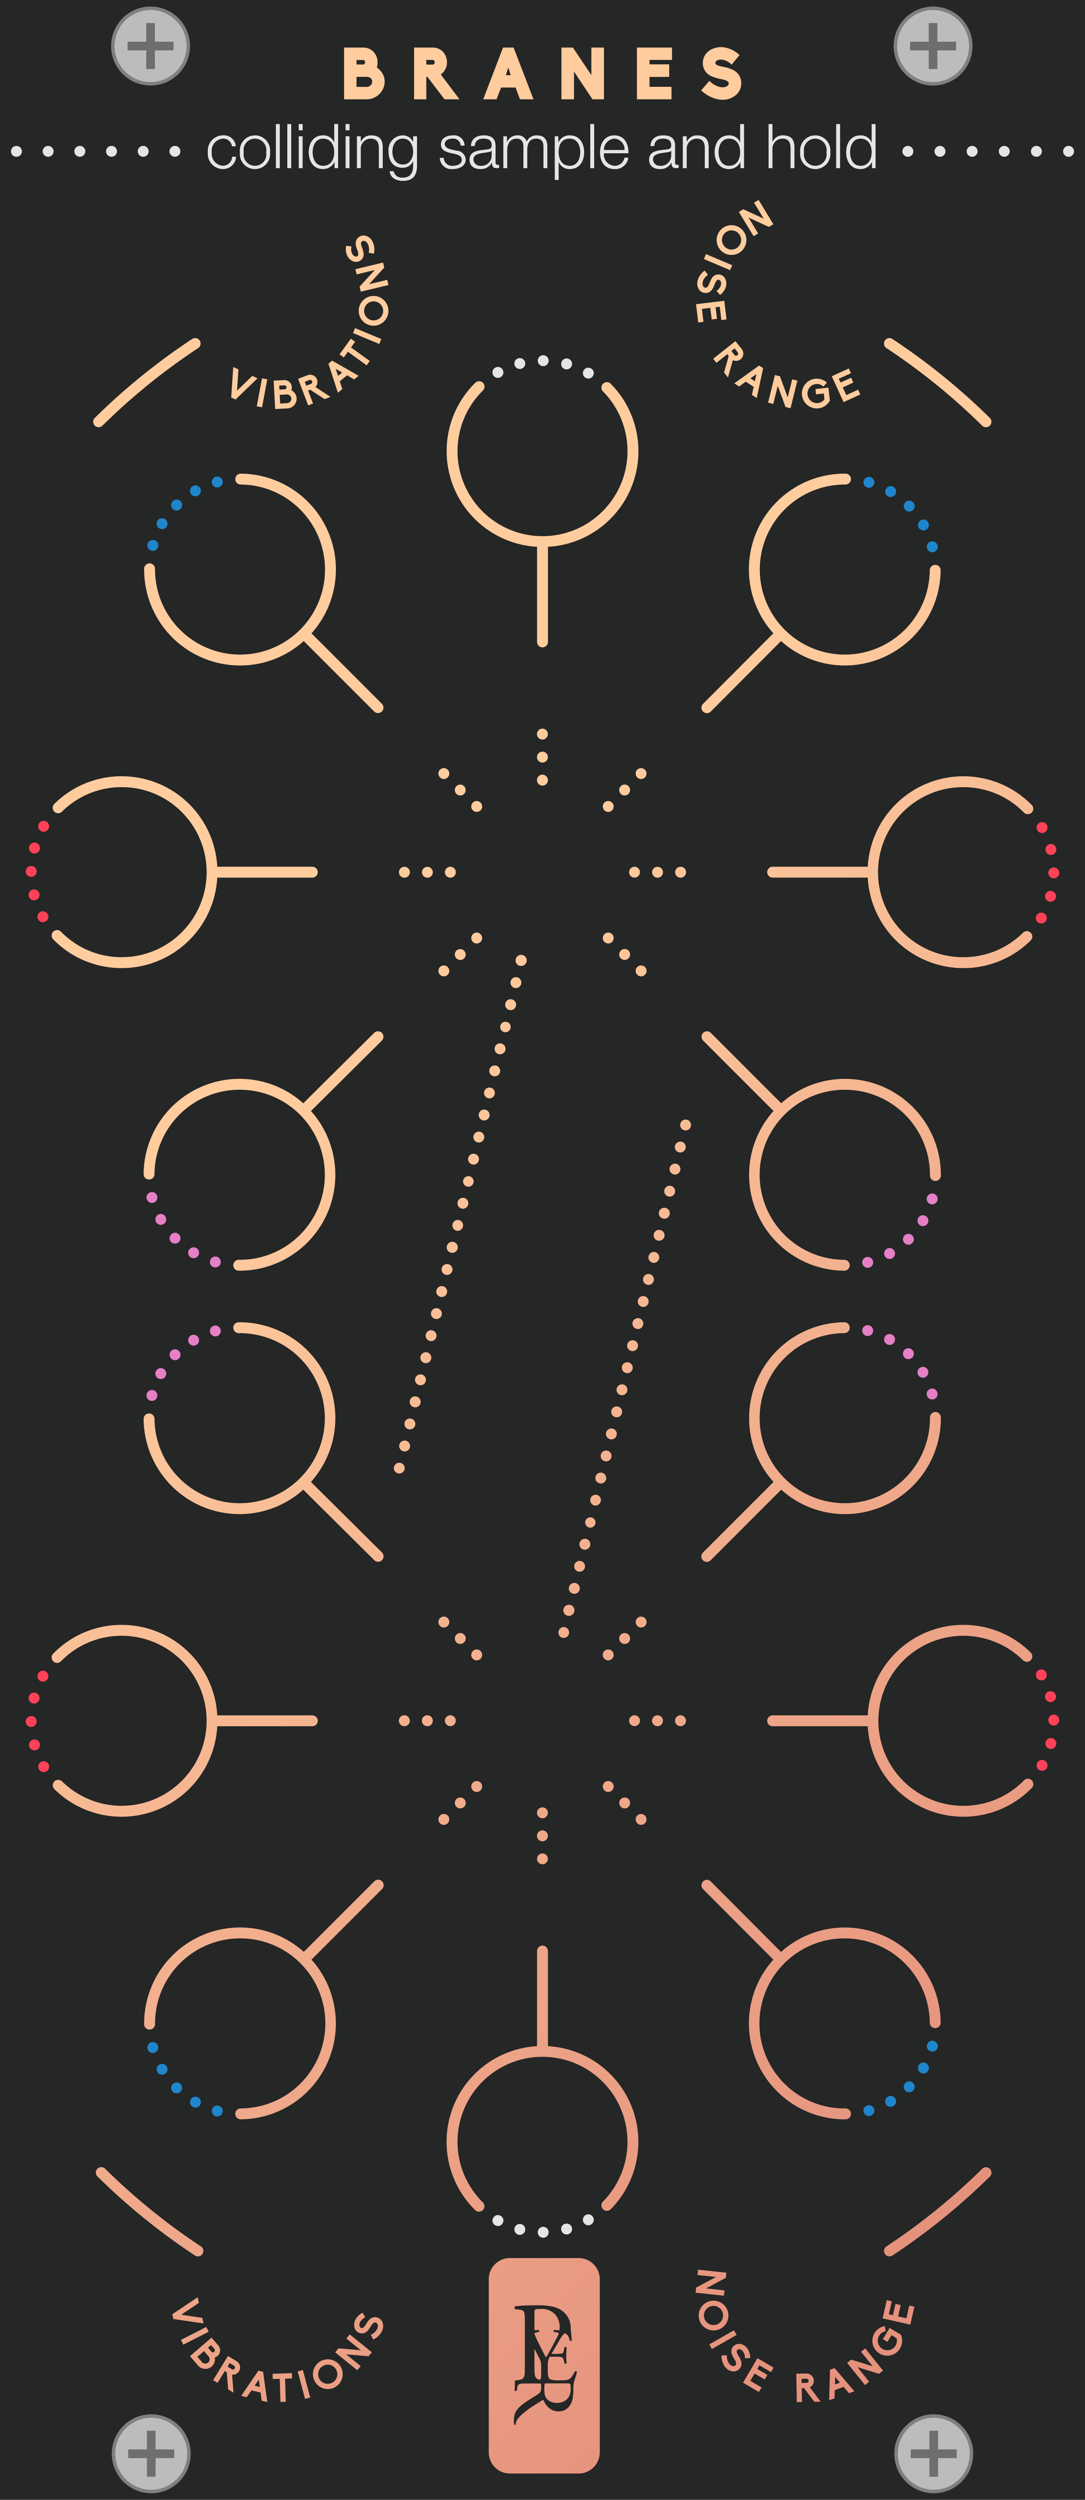 <svg id="Layer_5" data-name="Layer 5" xmlns="http://www.w3.org/2000/svg" xmlns:xlink="http://www.w3.org/1999/xlink" width="165" height="380" viewBox="0 0 165 380">
  <defs>
    <linearGradient id="linear-gradient" x1="-51.865" y1="57.882" x2="215.851" y2="325.598" gradientUnits="userSpaceOnUse">
      <stop offset="0.385" stop-color="#ffcc9e"/>
      <stop offset="0.621" stop-color="#f1ad8c"/>
      <stop offset="0.857" stop-color="#e6947e"/>
      <stop offset="1" stop-color="#e28b79"/>
    </linearGradient>
  </defs>
  <title>Branes-DM</title>
  <rect x="1.59" y="4.427" width="160.806" height="374.627" style="fill: url(#linear-gradient)"/>
  <g>
    <path d="M112.133,54.002a.32.32,0,0,0,.053-.443l-.473-.595-.494.392.471.596A.318.318,0,0,0,112.133,54.002Z" style="fill: #252626"/>
    <path d="M34.932,359.212l-.329.538.647.396a.316.316,0,0,0,.33-.539Z" style="fill: #252626"/>
    <path d="M109.92,351.633a1.456,1.456,0,1,0-1.062,1.76A1.454,1.454,0,0,0,109.92,351.633Z" style="fill: #252626"/>
    <path d="M31.023,357.395l-1.004.862.704.819a.676.676,0,0,0,.931.059.664.664,0,0,0,.078-.916Z" style="fill: #252626"/>
    <path d="M49.104,359.656a1.456,1.456,0,1,0,1.988.516A1.451,1.451,0,0,0,49.104,359.656Z" style="fill: #252626"/>
    <polygon points="38.725 362.658 39.506 362.842 39.356 361.726 38.725 362.658" style="fill: #252626"/>
    <path d="M56.991,45.821a1.447,1.447,0,1,0,1.268,1.61A1.452,1.452,0,0,0,56.991,45.821Z" style="fill: #252626"/>
    <polygon points="115.032 56.861 114.12 57.521 114.791 57.961 115.032 56.861" style="fill: #252626"/>
    <path d="M43.284,59.185a.305.305,0,0,0,.288-.318.322.322,0,0,0-.32-.295l-.789.042.033.613Z" style="fill: #252626"/>
    <path d="M112.383,37.395a1.457,1.457,0,1,0-2.044.222A1.455,1.455,0,0,0,112.383,37.395Z" style="fill: #252626"/>
    <path d="M32.606,357.073l-.515-.599-.465.4.515.599a.304.304,0,0,0,.428.032A.318.318,0,0,0,32.606,357.073Z" style="fill: #252626"/>
    <path d="M55.526,9.462a.386.386,0,0,0-.242-.343H54.216v.685h1.067C55.416,9.793,55.526,9.594,55.526,9.462Z" style="fill: #252626"/>
    <path d="M66.107,9.462c0-.155-.11-.354-.264-.354H64.831v.707h1.013C65.997,9.815,66.107,9.616,66.107,9.462Z" style="fill: #252626"/>
    <path d="M0,0V380H165V0ZM134.569,51.765a.829.829,0,0,1,1.147-.235,97.734,97.734,0,0,1,14.821,12.01.829.829,0,0,1-1.164,1.18,96.059,96.059,0,0,0-14.569-11.807A.828.828,0,0,1,134.569,51.765ZM113.92,215.698a14.579,14.579,0,0,1,14.462-14.698.805.805,0,0,1,.835.821.828.828,0,0,1-.821.835,12.924,12.924,0,0,0,.103,25.848h.106a12.939,12.939,0,0,0,12.819-13.028.828.828,0,0,1,.821-.835h.007a.828.828,0,0,1,.828.821,14.579,14.579,0,0,1-14.462,14.698c-.041.001-.081.001-.121.001a14.464,14.464,0,0,1-9.693-3.713L108.086,237.166a.829.829,0,1,1-1.172-1.172l10.717-10.717A14.461,14.461,0,0,1,113.92,215.698Zm28.332-36.178h-.007a.828.828,0,0,1-.821-.835,12.94,12.94,0,0,0-12.819-13.029h-.106a12.924,12.924,0,0,0-.103,25.848.828.828,0,0,1-.007,1.656h-.007a14.564,14.564,0,0,1-10.751-24.277L106.914,158.166a.829.829,0,0,1,1.172-1.172l10.718,10.718a14.463,14.463,0,0,1,9.693-3.713c.04,0,.08,0,.121.001a14.597,14.597,0,0,1,14.462,14.699A.828.828,0,0,1,142.252,179.521ZM107.5,108.408a.828.828,0,0,1-.586-1.413l10.691-10.723a14.556,14.556,0,0,1,10.861-24.273c.04,0,.08,0,.12.001a.828.828,0,0,1-.007,1.656.731.731,0,0,0-.113,0A12.924,12.924,0,1,0,141.392,86.685a.828.828,0,0,1,.828-.821h.007a.828.828,0,0,1,.821.835,14.6,14.6,0,0,1-14.579,14.463c-.04,0-.08,0-.12-.001a14.501,14.501,0,0,1-9.574-3.716l-10.688,10.721A.824.824,0,0,1,107.5,108.408Zm5.914-50.39-1.016.73-.728-.477,3.768-2.707.616.404-.978,4.537-.732-.48.271-1.221Zm-2.067-17.7-.317.749-3.982-1.687.316-.75Zm-1.869-5.24a2.262,2.262,0,1,1,.351,3.18A2.26,2.26,0,0,1,109.478,35.078Zm2.363,16.777.962,1.213a1.121,1.121,0,0,1-.18,1.553,1.121,1.121,0,0,1-1.177.127l-.738,2.637-.597-.752.704-2.516-.215-.271-1.656,1.312-.49-.619Zm17.239,4.158.328.717-1.849.847.266.579,1.61-.737.337.733-1.611.738.535,1.17,1.798-.823.335.728L128.29,61.127l-1.798-3.929Zm-5.118,1.562a2.234,2.234,0,0,1,.89.08,2.197,2.197,0,0,1,.778.408l.127.103-.539.591-.113-.084a1.389,1.389,0,0,0-1.055-.294,1.459,1.459,0,0,0,.32,2.899A1.472,1.472,0,0,0,125.377,60.71l-.099-.894-1.178.129-.089-.803,1.97-.217.22,1.98-.027.039a2.262,2.262,0,1,1-2.212-3.369Zm-5.35-.377,1.175,3.212.685-2.75.789.196-1.042,4.201-.761-.189-1.181-3.218-.685,2.755-.791-.196,1.044-4.2ZM114.668,30.812l.696-.423,2.244,3.699-.675.409-3.105-1.427,1.47,2.42-.696.422-2.245-3.697.67-.407,3.114,1.429Zm-4.916-18.765a7.522,7.522,0,0,1-1.738-.542,2.169,2.169,0,0,1-1.134-1.955,2.301,2.301,0,0,1,.407-1.281,2.539,2.539,0,0,1,1.013-.817l-.012.011a3.164,3.164,0,0,1,1.343-.298,3.719,3.719,0,0,1,.583.044,4.563,4.563,0,0,1,2.255,1.16l-1.21,1.458a2.424,2.424,0,0,0-1.65-.773,1.106,1.106,0,0,0-.506.11.458.458,0,0,0-.319.387c0,.299.396.442,1.034.574.066.022.144.022.221.045a5.769,5.769,0,0,1,1.484.475h-.011a2.202,2.202,0,0,1,1.21,2,2.328,2.328,0,0,1-.418,1.381,2.708,2.708,0,0,1-1.045.839,2.851,2.851,0,0,1-1.386.299,3.68,3.68,0,0,1-.793-.089,5.289,5.289,0,0,1-2.453-1.336L107.881,12.29a3.243,3.243,0,0,0,1.584.928,1.883,1.883,0,0,0,.418.055,1.293,1.293,0,0,0,.572-.121.574.574,0,0,0,.362-.508C110.818,12.334,110.247,12.146,109.752,12.047ZM106.062,42.787a2.317,2.317,0,0,1,.123-.422,2.783,2.783,0,0,1,.852-1.141l.122-.096.507.631-.122.096a1.999,1.999,0,0,0-.614.799v.006a1.446,1.446,0,0,0-.077.264.964.964,0,0,0,.015.416.469.469,0,0,0,.382.387.363.363,0,0,0,.353-.148,1.74,1.74,0,0,0,.282-.523,4.359,4.359,0,0,1,.461-.912,1.293,1.293,0,0,1,.5-.357,1.132,1.132,0,0,1,.6-.049,1.22,1.22,0,0,1,.627.326,1.444,1.444,0,0,1,.328.598,1.693,1.693,0,0,1,.031.74c-.019.102-.049.207-.079.312a2.462,2.462,0,0,1-.734,1.03l-.115.097-.528-.615.116-.098a1.526,1.526,0,0,0,.552-.871.918.918,0,0,0-.014-.385.436.436,0,0,0-.317-.338.32.32,0,0,0-.319.11,1.651,1.651,0,0,0-.296.528c-.012.035-.032.08-.053.126a2.744,2.744,0,0,1-.4.774,1.223,1.223,0,0,1-.512.393,1.14,1.14,0,0,1-.621.058,1.223,1.223,0,0,1-.673-.34,1.474,1.474,0,0,1-.346-.633A1.603,1.603,0,0,1,106.062,42.787Zm4.081,2.937.343,2.829-.785.096L109.458,46.627l-.634.076.213,1.762-.803.097-.213-1.761-1.279.154.238,1.967-.797.096-.335-2.775ZM103.5,131.76a.83.83,0,1,1-.83.83A.825.825,0,0,1,103.5,131.76Zm-.851,42.41a.828.828,0,1,1,.811,1.02.697.697,0,0,1-.2-.02A.829.829,0,0,1,102.649,174.17Zm.19,2.74a.832.832,0,0,1-.19,1.64.61.61,0,0,1-.189-.03.83.83,0,0,1-.62-1A.841.841,0,0,1,102.84,176.91ZM96.86,7.23h5.336V9.108H98.774v.674h2.992v1.911H98.774v1.502h3.345V15.096H96.86ZM99.17,132.59a.825.825,0,1,1,.82.83A.826.826,0,0,1,99.17,132.59Zm.45,57.74a.832.832,0,0,1-.2,1.64.616.616,0,0,1-.19-.03.828.828,0,0,1,.391-1.609Zm-6.54,61.819a.833.833,0,0,1-.59.25.825.825,0,0,1-.58-.25.815.815,0,0,1,0-1.17.827.827,0,0,1,1.17,1.17Zm0,20a.833.833,0,0,1-.59.25.835.835,0,0,1-.58-1.42.827.827,0,0,1,1.17,1.17ZM86.529,245.63a1.375,1.375,0,0,1-.199-.02.846.846,0,1,1,.199.02Zm0,2.72a.84.84,0,0,1-.81.63.735.735,0,0,1-.2-.02.829.829,0,0,1,.391-1.61A.84.84,0,0,1,86.529,248.35Zm.801-6.069a.646.646,0,0,1-.19-.03.812.812,0,0,1-.61-.99.824.824,0,0,1,1-.62.832.832,0,0,1-.199,1.641Zm.81-3.36a1.266,1.266,0,0,1-.2-.021.828.828,0,0,1,.391-1.609.826.826,0,0,1-.19,1.63Zm.811-3.35A1.378,1.378,0,0,1,88.75,235.55a.833.833,0,0,1-.61-1,.827.827,0,0,1,1.61.38A.831.831,0,0,1,88.95,235.571Zm.8-3.351a.616.616,0,0,1-.19-.03.786.786,0,1,1,.19.03Zm.81-3.359a1.406,1.406,0,0,1-.2-.021.829.829,0,0,1,.391-1.61.827.827,0,0,1-.19,1.631Zm.8-3.351a.61.61,0,0,1-.189-.03.817.817,0,0,1-.61-1,.829.829,0,1,1,.8,1.03Zm.551-83.5a.823.823,0,0,1,1.17-.01.846.846,0,0,1,0,1.18.824.824,0,0,1-.59.24.825.825,0,0,1-.58-1.41Zm0-20a.815.815,0,0,1,1.17,0,.825.825,0,0,1-.59,1.41.814.814,0,0,1-.58-.24A.832.832,0,0,1,91.91,122.01Zm.449,98.51a.826.826,0,0,1-.189,1.63,1.26,1.26,0,0,1-.19-.02.827.827,0,1,1,.38-1.61ZM92.979,218.8a.682.682,0,0,1-.2-.03.817.817,0,0,1-.609-.989A.827.827,0,1,1,92.979,218.8Zm.8-3.36a.626.626,0,0,1-.189-.02.827.827,0,0,1,.38-1.61.836.836,0,0,1,.62,1A.824.824,0,0,1,93.779,215.44Zm3.54-82.85a.825.825,0,1,1-.829-.83A.825.825,0,0,1,97.319,132.59Zm-.409-15.59A.827.827,0,1,1,97.5,118.42a.82.82,0,0,1-.59-.24A.844.844,0,0,1,96.91,117Zm-1.33,3.68a.824.824,0,0,1-.59.24.814.814,0,0,1-.58-.24.844.844,0,0,1,0-1.18.832.832,0,0,1,1.17,0A.846.846,0,0,1,95.58,120.68Zm-1.17,23.82a.827.827,0,0,1,1.17,1.17.795.795,0,0,1-.59.25.814.814,0,0,1-.58-.24A.826.826,0,0,1,94.41,144.5Zm1.18,62.6a.832.832,0,0,1-.2,1.641.639.639,0,0,1-.189-.03.828.828,0,1,1,.39-1.61Zm-.811,3.36a.811.811,0,0,1,.61.99.829.829,0,0,1-.8.64,1.39,1.39,0,0,1-.2-.02.843.843,0,0,1-.61-1A.826.826,0,0,1,94.779,210.46Zm-.369,38.02a.834.834,0,0,1,1.17,0,.847.847,0,0,1,0,1.181.823.823,0,0,1-.59.239.813.813,0,0,1-.58-.239A.828.828,0,0,1,94.41,248.48Zm0,25a.834.834,0,0,1,1.17,0,.847.847,0,0,1,0,1.181.823.823,0,0,1-.59.239.782.782,0,0,1-.58-.25A.832.832,0,0,1,94.41,273.48Zm1.26-11.909a.825.825,0,1,1,.82.819A.817.817,0,0,1,95.67,261.57Zm.53-56.19a1.246,1.246,0,0,1-.19-.02.84.84,0,0,1-.62-1,.831.831,0,0,1,1.01-.61.828.828,0,0,1-.199,1.63ZM97,202.03a.7.7,0,0,1-.19-.03.824.824,0,0,1-.609-1A.828.828,0,1,1,97,202.03Zm-.09-55.03a.832.832,0,0,1,1.17,0,.815.815,0,0,1,0,1.17.833.833,0,0,1-.59.25.786.786,0,0,1-.58-.25A.832.832,0,0,1,96.91,147ZM85.377,7.23h1.749L89.931,11.417V7.23h1.914V15.096H90.107l-2.816-4.209v4.209H85.377Zm-8.876,0h1.606l3.025,7.865H79.075l-.671-1.79H76.204l-.693,1.79H73.486Zm-3.054,50.966a.829.829,0,0,1-.01,1.172,12.923,12.923,0,0,0,8.959,22.135c.036.001.072.001.108.001a12.923,12.923,0,0,0,9.208-21.988.829.829,0,1,1,1.182-1.162,14.562,14.562,0,0,1-9.565,24.767V97.58a.828.828,0,1,1-1.656,0V83.12a14.568,14.568,0,0,1-9.397-24.933A.831.831,0,0,1,73.446,58.196ZM82.49,279.9a.83.83,0,1,1,.829-.829A.825.825,0,0,1,82.49,279.9Zm.829,2.671a.825.825,0,1,1-.829-.83A.824.824,0,0,1,83.319,282.57Zm-.829-6.171a.83.83,0,1,1,.829-.829A.832.832,0,0,1,82.49,276.4Zm0-156.98a.83.83,0,1,1,.829-.83A.826.826,0,0,1,82.49,119.42Zm0-3.5a.83.83,0,1,1,.829-.83A.826.826,0,0,1,82.49,115.92Zm0-3.5a.83.83,0,1,1,.829-.83A.832.832,0,0,1,82.49,112.42ZM64.76,207.22a1.39,1.39,0,0,1-.2-.02.834.834,0,0,1-.609-1,.828.828,0,1,1,1.609.39A.831.831,0,0,1,64.76,207.22ZM64.75,209.94a.812.812,0,0,1-.8.631A.695.695,0,0,1,63.75,210.55a.828.828,0,0,1,.39-1.61A.822.822,0,0,1,64.75,209.94ZM64.17,132.59a.825.825,0,1,1,.82.83A.828.828,0,0,1,64.17,132.59Zm1.39,66.9a.826.826,0,0,1,1-.61.826.826,0,0,1-.189,1.63,1.26,1.26,0,0,1-.19-.02A.828.828,0,0,1,65.56,199.49Zm3.23-9.04a1.391,1.391,0,0,1-.2-.021.842.842,0,1,1,.2.021Zm0,2.72a.834.834,0,0,1-.811.63,1.247,1.247,0,0,1-.189-.02.827.827,0,0,1,.38-1.61A.83.83,0,0,1,68.79,193.17Zm.8-6.07a.645.645,0,0,1-.19-.029.829.829,0,0,1,.391-1.61.832.832,0,0,1-.2,1.64Zm-.18-41.42a.844.844,0,0,1,0-1.18.831.831,0,0,1,1.17,1.18.824.824,0,0,1-.59.24A.814.814,0,0,1,69.41,145.68Zm1.17-25a.824.824,0,0,1-.59.24.814.814,0,0,1-.58-.24.844.844,0,0,1,0-1.18.831.831,0,0,1,1.17,1.18ZM69.319,132.59a.83.83,0,1,1-.829-.83A.827.827,0,0,1,69.319,132.59ZM68.08,118.17a.795.795,0,0,1-.59.25.786.786,0,0,1-.58-.25.827.827,0,1,1,1.17-1.17A.815.815,0,0,1,68.08,118.17Zm-1.17,28.83a.832.832,0,0,1,1.17,0,.815.815,0,0,1,0,1.17.789.789,0,0,1-.58.25.835.835,0,0,1-.59-1.42Zm.46,48.52a.833.833,0,0,1-.2,1.641.646.646,0,0,1-.19-.03.815.815,0,0,1-.609-1A.836.836,0,0,1,67.37,195.52Zm-.46,50.46a.831.831,0,0,1,1.17,1.181.835.835,0,0,1-1.17,0A.845.845,0,0,1,66.91,245.98Zm1.58,14.761a.825.825,0,1,1-.83.83A.827.827,0,0,1,68.49,260.74Zm.92,12.739a.831.831,0,0,1,1.17,1.181.835.835,0,0,1-1.17,0A.845.845,0,0,1,69.41,273.48Zm1.17-23.83a.791.791,0,0,1-.59.25.813.813,0,0,1-.58-.239.845.845,0,0,1,0-1.181.834.834,0,0,1,1.17,0A.815.815,0,0,1,70.58,249.65Zm-.181-65.909a1.532,1.532,0,0,1-.199-.021.841.841,0,0,1-.61-1,.829.829,0,1,1,.81,1.021Zm.811-3.351a.709.709,0,0,1-.2-.029.801.801,0,1,1,.2.029Zm.7-38.38a.815.815,0,0,1,1.17,0,.834.834,0,0,1,0,1.17.824.824,0,0,1-.59.24.825.825,0,0,1-.58-1.41Zm0-20a.815.815,0,0,1,1.17,0,.825.825,0,0,1-.59,1.41.825.825,0,0,1-.58-1.41Zm.29,53.39a.817.817,0,0,1,.609,1,.804.804,0,0,1-.8.631,1.275,1.275,0,0,1-.19-.021.827.827,0,0,1,.381-1.61Zm.88,76.75a.833.833,0,0,1-.59.25.825.825,0,0,1-.58-.25.815.815,0,0,1,0-1.17.827.827,0,0,1,1.17,1.17Zm0,20a.833.833,0,0,1-.59.25.825.825,0,0,1-.58-.25.815.815,0,0,1,0-1.17.827.827,0,0,1,1.17,1.17Zm-.261-98.47a.671.671,0,0,1-.199-.03.817.817,0,0,1-.61-.989.839.839,0,0,1,1-.62.832.832,0,0,1-.19,1.64Zm.801-3.359a.603.603,0,0,1-.19-.021.822.822,0,0,1-.61-1,.828.828,0,1,1,.801,1.021Zm.81-3.351a.61.61,0,0,1-.189-.03.822.822,0,1,1,.38-1.6.811.811,0,0,1,.609.99A.829.829,0,0,1,74.43,166.97Zm.811-3.359A.663.663,0,0,1,75.04,163.59a.828.828,0,1,1,.39-1.61.834.834,0,0,1,.61,1A.821.821,0,0,1,75.24,163.611ZM76.04,160.26a1.26,1.26,0,0,1-.19-.02.825.825,0,0,1-.609-1,.816.816,0,0,1,1-.61A.826.826,0,0,1,76.04,160.26Zm.81-3.35a.711.711,0,0,1-.2-.03.797.797,0,1,1,.2.03Zm.8-3.36a.626.626,0,0,1-.189-.02.829.829,0,0,1-.61-1,.816.816,0,0,1,1-.61.826.826,0,0,1-.2,1.63Zm.811-3.35a1.261,1.261,0,0,1-.19-.021.832.832,0,0,1,.38-1.62.833.833,0,0,1-.189,1.641Zm.81-3.36a.701.701,0,0,1-.2-.02.846.846,0,1,1,.2.02ZM62.971,7.23h2.872a2.128,2.128,0,0,1,1.507.629,2.378,2.378,0,0,1,.627,1.603,2.225,2.225,0,0,1-.946,1.855l2.85,3.778H67.603l-2.597-3.402h-.176V15.096H62.971ZM61.5,131.76a.83.83,0,0,1,0,1.66.83.83,0,1,1,0-1.66ZM52.324,7.23h2.96a2.113,2.113,0,0,1,1.518.641,2.338,2.338,0,0,1,.616,1.591,2.748,2.748,0,0,1-.109.795,1.979,1.979,0,0,1,.393.341l-.008-.009.011.012-.003-.002a2.444,2.444,0,0,1,.795,1.791,2.639,2.639,0,0,1-.792,1.89,2.738,2.738,0,0,1-1.925.817H52.324Zm3.692,30.039-.003-.006a1.319,1.319,0,0,0-.119-.248.924.924,0,0,0-.288-.3.47.47,0,0,0-.543-.032.365.365,0,0,0-.164.345,1.794,1.794,0,0,0,.141.58,4.41,4.41,0,0,1,.266.987,1.292,1.292,0,0,1-.134.6,1.125,1.125,0,0,1-.414.438,1.229,1.229,0,0,1-.685.178,1.435,1.435,0,0,1-.644-.229,1.667,1.667,0,0,1-.518-.529c-.055-.087-.102-.187-.15-.285a2.448,2.448,0,0,1-.141-1.259l.021-.15.805.106-.021.149a1.519,1.519,0,0,0,.171,1.019.931.931,0,0,0,.267.277.438.438,0,0,0,.462.041.33.33,0,0,0,.166-.298,1.705,1.705,0,0,0-.133-.59c-.015-.034-.03-.082-.046-.13a2.791,2.791,0,0,1-.219-.844,1.222,1.222,0,0,1,.119-.634,1.128,1.128,0,0,1,.424-.458,1.216,1.216,0,0,1,.729-.198,1.477,1.477,0,0,1,.681.241,1.562,1.562,0,0,1,.53.55,2.226,2.226,0,0,1,.19.396,2.775,2.775,0,0,1,.127,1.419l-.025.151-.799-.131.026-.152A2.001,2.001,0,0,0,56.016,37.27ZM45.712,77.516a12.839,12.839,0,0,0-9.107-3.859.828.828,0,0,1,.007-1.656h.007a14.564,14.564,0,0,1,10.751,24.277l10.717,10.717a.829.829,0,0,1-1.172,1.172L46.196,97.448a14.463,14.463,0,0,1-9.693,3.713c-.04,0-.08,0-.121-.001A14.579,14.579,0,0,1,21.92,86.462a.828.828,0,0,1,.828-.821h.007a.828.828,0,0,1,.821.835A12.939,12.939,0,0,0,36.396,99.504H36.502a12.923,12.923,0,0,0,9.21-21.988ZM57.68,52.289,53.686,50.627l.312-.751,3.994,1.661Zm-4.326-.805.649.469-.622.861L56.236,54.874l-.477.659-2.854-2.06-.622.862-.648-.47Zm-2.839,3.337L54.544,57.126l-.68.552-1.081-.625-1.113.905.387,1.189-.673.549-1.439-4.41Zm-3.736,2.209a1.119,1.119,0,0,1,1.426.641,1.12,1.12,0,0,1-.234,1.162l2.293,1.502-.897.341-2.188-1.431-.324.122.751,1.978-.738.28L45.329,57.58Zm-3.562.747a1.121,1.121,0,0,1,1.163,1.045,1.181,1.181,0,0,1-.083.491,1.375,1.375,0,0,1,.327.226,1.423,1.423,0,0,1,.485,1.002,1.452,1.452,0,0,1-.375,1.055,1.468,1.468,0,0,1-.45.341,1.346,1.346,0,0,1-.546.144l-1.893.102-.231-4.319Zm-2.572-.117-.796,4.253-.801-.149.797-4.252Zm-5.174-1.871.793.369L36.04,59.388l2.333-2.246.788.367-3.335,3.221-.668-.311Zm-21.067,7.75A97.734,97.734,0,0,1,29.224,51.529a.828.828,0,1,1,.912,1.383A96.059,96.059,0,0,0,15.566,64.719a.829.829,0,0,1-1.164-1.18Zm13.31,59.977a12.839,12.839,0,0,0-9.107-3.859h-.107a12.837,12.837,0,0,0-9.062,3.712.829.829,0,1,1-1.162-1.182,14.484,14.484,0,0,1,10.224-4.188c.04,0,.08,0,.121.001a14.55,14.55,0,0,1,14.423,13.752H47.5a.828.828,0,1,1,0,1.656H33.04a14.548,14.548,0,0,1-14.536,13.752h-.122a14.488,14.488,0,0,1-10.275-4.354.829.829,0,1,1,1.182-1.162,12.835,12.835,0,0,0,9.107,3.859c.035.001.072.001.107.001a12.924,12.924,0,0,0,9.209-21.988ZM8.264,270.802a.829.829,0,0,1,1.172-.01,12.923,12.923,0,1,0,9.067-22.136c-.036,0-.071,0-.107.001a12.835,12.835,0,0,0-9.107,3.859.829.829,0,1,1-1.182-1.162,14.488,14.488,0,0,1,10.275-4.354h.122a14.548,14.548,0,0,1,14.536,13.752H47.5a.828.828,0,1,1,0,1.656H33.042a14.55,14.55,0,0,1-14.423,13.752c-.04.001-.081.001-.121.001a14.486,14.486,0,0,1-10.224-4.188A.829.829,0,0,1,8.264,270.802Zm6.547,58.873a.829.829,0,0,1,1.172-.008,96.007,96.007,0,0,0,14.569,11.807.828.828,0,0,1-.912,1.383,97.683,97.683,0,0,1-14.821-12.01A.829.829,0,0,1,14.811,329.675ZM26.203,351.793l3.855-2.581.192.855-2.693,1.795,3.204.476.19.849-4.589-.675Zm1.309,3.898,3.854-1.964.37.724L27.882,356.416Zm3.605,4.402a1.454,1.454,0,0,1-.545-.149,1.365,1.365,0,0,1-.448-.344l-1.235-1.438,3.28-2.819,1.045,1.217a1.119,1.119,0,0,1-.117,1.559,1.17,1.17,0,0,1-.44.234,1.365,1.365,0,0,1,.022.398,1.424,1.424,0,0,1-.498.995A1.455,1.455,0,0,1,31.117,360.094Zm5.24.359a1.12,1.12,0,0,1-1.062.526l.217,2.729-.818-.5-.208-2.604-.296-.182-1.103,1.804-.673-.411,2.255-3.688,1.321.808a1.119,1.119,0,0,1,.366,1.519Zm3.437,4.48-.164-1.237-1.397-.329-.705,1.032-.847-.198,2.614-3.833.716.168.636,4.599Zm3.668.167-.812.025-.111-3.518-1.062.034-.025-.801,2.936-.093.025.8-1.062.034Zm2.929-.436-1.122-4.178.786-.211,1.123,4.177ZM51,362.85a2.261,2.261,0,1,1,.799-3.098A2.26,2.26,0,0,1,51,362.85Zm5.051-4.674-3.411-.289,2.206,1.78-.512.634-3.362-2.717.496-.613,3.402.29L52.669,355.483l.511-.633,3.363,2.716Zm2.099-3.971a2.117,2.117,0,0,1-.198.393,2.776,2.776,0,0,1-1.045.968l-.137.071-.385-.711.138-.073a1.986,1.986,0,0,0,.749-.675l.002-.006a1.445,1.445,0,0,0,.124-.245.952.952,0,0,0,.062-.412.471.471,0,0,0-.306-.449.364.364,0,0,0-.374.081,1.761,1.761,0,0,0-.373.465,4.385,4.385,0,0,1-.619.812,1.297,1.297,0,0,1-.557.261,1.131,1.131,0,0,1-.6-.061,1.234,1.234,0,0,1-.559-.434,1.429,1.429,0,0,1-.213-.649,1.679,1.679,0,0,1,.104-.732,3.021,3.021,0,0,1,.135-.294,2.453,2.453,0,0,1,.91-.881l.131-.074.407.701-.131.074a1.527,1.527,0,0,0-.702.758.919.919,0,0,0-.057.381.436.436,0,0,0,.25.39.324.324,0,0,0,.336-.05,1.673,1.673,0,0,0,.387-.465c.019-.033.047-.074.075-.115a2.801,2.801,0,0,1,.534-.69,1.237,1.237,0,0,1,.575-.291,1.134,1.134,0,0,1,.621.056,1.23,1.23,0,0,1,.602.456,1.484,1.484,0,0,1,.226.687A1.581,1.581,0,0,1,58.149,354.205Zm-.063-67.039L47.369,297.883a14.569,14.569,0,0,1-10.751,24.277h-.007a.828.828,0,0,1-.007-1.656,12.924,12.924,0,0,0-.103-25.848h-.106a12.941,12.941,0,0,0-12.819,13.029.828.828,0,0,1-.821.835h-.007a.828.828,0,0,1-.828-.821,14.598,14.598,0,0,1,14.462-14.699c.04-.001.081-.001.121-.001a14.464,14.464,0,0,1,9.693,3.713l10.718-10.718a.829.829,0,1,1,1.172,1.172Zm.001-50.001a.83.83,0,0,1-1.172.002L46.118,226.448a14.461,14.461,0,0,1-9.58,3.713c-.041.001-.081.001-.121.001A14.58,14.58,0,0,1,21.84,215.699a.828.828,0,0,1,.821-.835H22.668a.828.828,0,0,1,.828.821A12.939,12.939,0,0,0,36.418,228.504h.106a12.924,12.924,0,0,0-.103-25.848.549.549,0,0,1-.113,0,.828.828,0,0,1-.007-1.656c.041-.001.081-.001.121-.001a14.563,14.563,0,0,1,10.866,24.275L58.085,235.993A.828.828,0,0,1,58.087,237.165Zm-.002-78.998-10.796,10.719a14.568,14.568,0,0,1-10.866,24.275c-.04,0-.08,0-.121-.001a.828.828,0,0,1,.007-1.656.315.315,0,0,1,.113,0,12.924,12.924,0,0,0,.103-25.848H36.417a12.923,12.923,0,0,0-12.921,12.819.828.828,0,0,1-.828.821h-.007a.828.828,0,0,1-.821-.835A14.58,14.58,0,0,1,36.417,163.999c.04,0,.08,0,.121.001a14.461,14.461,0,0,1,9.581,3.713L56.915,156.993a.829.829,0,0,1,1.17,1.174ZM59.055,47.529a2.261,2.261,0,1,1-1.965-2.523A2.261,2.261,0,0,1,59.055,47.529Zm-4.187-3.192-.185-.768,2.308-2.518-2.752.658-.188-.791,4.204-1.005.181.761L56.126,43.201l2.757-.66.189.791Zm5.052,178.633a.827.827,0,0,1,1.609.38.83.83,0,0,1-.8.641,1.405,1.405,0,0,1-.2-.021A.825.825,0,0,1,59.92,222.97ZM61.5,262.4a.83.83,0,1,1,.819-.829A.818.818,0,0,1,61.5,262.4Zm.84-42.399a.832.832,0,0,1-.811.64.638.638,0,0,1-.189-.029.828.828,0,0,1,.39-1.61A.842.842,0,0,1,62.34,220Zm.8-3.351a.82.82,0,0,1-.8.631.665.665,0,0,1-.2-.021.828.828,0,1,1,1-.61Zm.811-3.359a.831.831,0,0,1-.801.64.626.626,0,0,1-.199-.03.828.828,0,1,1,.39-1.609A.834.834,0,0,1,63.95,213.29ZM65,262.4a.83.83,0,1,1,.819-.829A.827.827,0,0,1,65,262.4Zm1.359-59.17a.812.812,0,0,1-.8.631.598.598,0,0,1-.189-.021.827.827,0,1,1,.989-.61Zm.551,73.931a.845.845,0,0,1,0-1.181.831.831,0,0,1,1.17,1.181.835.835,0,0,1-1.17,0Zm24.299,95.632A3.207,3.207,0,0,1,88.002,376H77.536a3.207,3.207,0,0,1-3.207-3.207V346.461A3.207,3.207,0,0,1,77.536,343.254H88.002a3.207,3.207,0,0,1,3.207,3.207Zm1.684-36.986a.829.829,0,1,1-1.182-1.162,12.924,12.924,0,0,0-9.208-21.988c-.036,0-.072,0-.108.001a12.923,12.923,0,0,0-8.959,22.135.829.829,0,0,1-1.162,1.182,14.562,14.562,0,0,1,9.397-24.933V296.58a.828.828,0,0,1,1.656,0v14.46a14.569,14.569,0,0,1,9.565,24.767Zm5.187-58.646a.835.835,0,0,1-1.17,0,.845.845,0,0,1,0-1.181.824.824,0,0,1,1.17.011A.834.834,0,0,1,98.08,277.16Zm0-30a.817.817,0,0,1-.58.239.788.788,0,0,1-.59-.25.827.827,0,1,1,1.17.011Zm.54-49.12a.825.825,0,0,1-.811.63.628.628,0,0,1-.189-.021.828.828,0,1,1,1-.609Zm0-2.72a.767.767,0,0,1-.2-.03.819.819,0,0,1-.61-.99.84.84,0,0,1,1-.62.833.833,0,0,1-.189,1.641Zm1.37,67.079a.83.83,0,1,1,.829-.829A.825.825,0,0,1,99.99,262.4ZM101.04,187.98a.845.845,0,0,1-.811.631,1.249,1.249,0,0,1-.189-.021.825.825,0,0,1-.61-1,.811.811,0,0,1,.99-.61A.831.831,0,0,1,101.04,187.98Zm.8-3.359a.829.829,0,0,1-.8.64.678.678,0,0,1-.2-.03.828.828,0,1,1,.39-1.609A.832.832,0,0,1,101.84,184.62Zm.81-3.351a.823.823,0,0,1-.81.63,1.26,1.26,0,0,1-.19-.02.829.829,0,1,1,1-.61ZM103.5,262.4a.83.83,0,1,1,.819-.829A.827.827,0,0,1,103.5,262.4Zm1.56-91.189a.815.815,0,0,1-.8.63.62.62,0,0,1-.19-.03.823.823,0,1,1,.99-.6Zm.808,176.524,3.025-1.609-2.822-.3.086-.81,4.302.457-.083.786-3.018,1.604,2.815.299-.086.81-4.302-.456Zm.45,4.805a2.262,2.262,0,1,1,2.741,1.648A2.261,2.261,0,0,1,106.317,352.539Zm1.543,3.836,3.756-2.146.404.707-3.757,2.145Zm4.418,1.693c.021.031.044.075.068.118a2.775,2.775,0,0,1,.374.788,1.236,1.236,0,0,1,.001.646,1.135,1.135,0,0,1-.33.527,1.223,1.223,0,0,1-.679.331A1.499,1.499,0,0,1,111,360.369a1.585,1.585,0,0,1-.623-.44,2.213,2.213,0,0,1-.262-.354,2.776,2.776,0,0,1-.39-1.368l-.003-.155.809-.021.003.155a1.99,1.99,0,0,0,.263.973l.004.004a1.363,1.363,0,0,0,.164.221.94.94,0,0,0,.339.24.469.469,0,0,0,.539-.068.365.365,0,0,0,.097-.37,1.764,1.764,0,0,0-.246-.543,4.365,4.365,0,0,1-.445-.919,1.298,1.298,0,0,1,.019-.614,1.131,1.131,0,0,1,.325-.507,1.227,1.227,0,0,1,.639-.302,1.44,1.44,0,0,1,.675.103,1.695,1.695,0,0,1,.606.423,3.134,3.134,0,0,1,.201.253,2.461,2.461,0,0,1,.374,1.209l.007.15-.809.047-.008-.151a1.52,1.52,0,0,0-.357-.967.941.941,0,0,0-.314-.223.438.438,0,0,0-.461.047.328.328,0,0,0-.107.322A1.693,1.693,0,0,0,112.278,358.068Zm4.966,2.52-1.756-1.031-.322.55,1.529.899-.409.696-1.53-.897-.652,1.11,1.709,1.003-.406.692-2.411-1.417,2.191-3.729,2.458,1.443Zm-3.356-52.889a14.506,14.506,0,0,1,3.717-9.81l-10.691-10.723a.828.828,0,1,1,1.172-1.17l10.688,10.721a14.501,14.501,0,0,1,9.574-3.716c.04-.001.08-.001.12-.001a14.598,14.598,0,0,1,14.579,14.463.828.828,0,0,1-.821.835h-.007a.828.828,0,0,1-.828-.821,12.941,12.941,0,0,0-12.923-12.819h-.106a12.924,12.924,0,0,0,.103,25.848c.038,0,.071.001.114,0a.828.828,0,0,1,.007,1.656c-.041.001-.081.001-.121.001a14.58,14.58,0,0,1-14.577-14.463Zm9.956,57.403-1.575-2.084-.347.006.04,2.112-.79.016-.08-4.322,1.548-.029a1.123,1.123,0,0,1,1.126,1.085,1.121,1.121,0,0,1-.613,1.014l1.65,2.186Zm5.264-1.31-.807-.954-1.354.479-.036,1.249-.82.291.132-4.638.694-.245,3.017,3.527Zm4.565-2.947-3.274-1.013,1.775,2.215-.635.51-2.709-3.377.617-.494,3.266,1.012-1.771-2.21.635-.51,2.709,3.376Zm3.196-3.854A2.264,2.264,0,1,1,133.592,354a2.191,2.191,0,0,1,.797-.372l.158-.039.144.788-.137.038a1.396,1.396,0,0,0-.872.66,1.459,1.459,0,0,0,2.5,1.504,1.472,1.472,0,0,0,.158-1.146l-.771-.464-.61,1.016-.693-.417,1.021-1.697,1.708,1.026.016.046A2.282,2.282,0,0,1,136.869,356.991Zm1.567-3.621-4.215-.951.627-2.777.77.175-.448,1.982.622.14.39-1.728.788.178-.391,1.728,1.255.284.436-1.93.781.176ZM150.544,330.847a97.684,97.684,0,0,1-14.821,12.01.828.828,0,0,1-.912-1.383A96.007,96.007,0,0,0,149.38,329.667a.829.829,0,0,1,1.164,1.18Zm6.35-59.041a14.488,14.488,0,0,1-10.275,4.354h-.122a14.548,14.548,0,0,1-14.536-13.752H117.5a.828.828,0,0,1,0-1.656h14.458a14.55,14.55,0,0,1,14.423-13.752c.04-.001.081-.001.121-.001a14.486,14.486,0,0,1,10.224,4.188.829.829,0,1,1-1.162,1.182,12.923,12.923,0,1,0-9.067,22.136c.036,0,.071,0,.107-.001a12.835,12.835,0,0,0,9.107-3.859.829.829,0,1,1,1.182,1.162Zm-.01-148.279a.829.829,0,0,1-1.172-.01,12.835,12.835,0,0,0-9.107-3.859c-.035-.001-.072-.001-.107-.001a12.924,12.924,0,0,0-.102,25.848h.107a12.837,12.837,0,0,0,9.062-3.712.829.829,0,1,1,1.162,1.182,14.484,14.484,0,0,1-10.224,4.188c-.04,0-.08,0-.121-.001a14.55,14.55,0,0,1-14.423-13.752H117.5a.828.828,0,0,1,0-1.656h14.46a14.568,14.568,0,0,1,24.933-9.397A.829.829,0,0,1,156.884,123.527ZM86.615,364.106a1.821,1.821,0,0,1-1.1,1.034,2.305,2.305,0,0,1-.758.125,2.278,2.278,0,0,1-1.048-.198,1.822,1.822,0,0,1-.586-.461,1.42,1.42,0,0,1-.283-.646,4.309,4.309,0,0,1-.059-.712q0-.501.02-.692a.533.533,0,0,1,.046-.217,1.195,1.195,0,0,1,.435-.039h3.084a.997.997,0,0,1,.217.02.196.196,0,0,1,.132.105.671.671,0,0,1,.059.257q.013.171.013.474a2.382,2.382,0,0,1-.172.949M81.292,351.285a.293.293,0,0,1,.107-.196.538.538,0,0,1,.285-.089q.196-.018.553-.018a2.806,2.806,0,0,1,2.13.775,2.884,2.884,0,0,1,.74,2.077c0,.082-.017.259-.028.381-.068-.001-.137-.002-.205-.003q-.28-.006-.61-.03a.153.153,0,0,0-.079.14.203.203,0,0,0,.055.165l.219.024a1.549,1.549,0,0,1,.366.079q.146.055.146.116a.703.703,0,0,1-.073.225q-.073.165-.195.396-.122.232-.262.494-.14.262-.262.494-.28.537-.573,1.054-.292.518-.573,1.006-.354-.634-.695-1.329-.341-.695-.683-1.378c-.016-.032-.045-.093-.085-.183q-.061-.134-.128-.286c-.045-.102-.084-.197-.116-.286a.665.665,0,0,1-.049-.183c0-.049.032-.087.097-.116a2.417,2.417,0,0,1,.415-.103l.158-.024a.214.214,0,0,0,.055-.171.13.13,0,0,0-.091-.134q-.26.02-.637.029v-2.586a2.507,2.507,0,0,1,.018-.339m1.009,9.125q0,.488-.012.78a1.288,1.288,0,0,1-.085.457.486.486,0,0,1-.062.104l-.002.001a2.281,2.281,0,0,1-.358-.095.596.596,0,0,1-.347-.321,1.881,1.881,0,0,1-.134-.651q-.027-.418-.027-1.114v-2.538l.637,1.242q.134.256.213.433a1.9,1.9,0,0,1,.116.329,2.003,2.003,0,0,1,.049.323q.012.171.012.427Zm5.031,1.507q.079-.22.158-.469.079-.25.146-.488.067-.238.104-.396a.19.19,0,0,0-.14-.11.185.185,0,0,0-.165.024,5.713,5.713,0,0,1-.469.78,1.473,1.473,0,0,1-.396.402,1.31,1.31,0,0,1-.226.085,1.791,1.791,0,0,1-.305.055q-.177.018-.427.03t-.603.012q-.402,0-.664-.024a3.335,3.335,0,0,1-.42-.061,1.052,1.052,0,0,1-.25-.085.438.438,0,0,1-.14-.11.846.846,0,0,1-.189-.469,6.049,6.049,0,0,1-.043-.799v-.804c.002-.111.005-.21.01-.294a1.926,1.926,0,0,1,.067-.42,2.121,2.121,0,0,1,.171-.415c.018-.035.039-.073.061-.112.029-.001.06-.001.094-.001h.707q.353,0,.579.012a1.78,1.78,0,0,1,.36.049.43.43,0,0,1,.262.171.87.87,0,0,1,.116.293l.11.475a.185.185,0,0,0,.164.055.175.175,0,0,0,.152-.067q0-.207-.024-.524-.025-.317-.024-.646,0-.353.024-.682.024-.329.024-.549a.177.177,0,0,0-.152-.067.186.186,0,0,0-.164.055l-.097.5a.762.762,0,0,1-.116.311.386.386,0,0,1-.177.116,1.72,1.72,0,0,1-.378.055q-.269.018-.658.018h-.551l.012-.02.768-1.329q.231-.39.421-.725a6.568,6.568,0,0,1,.372-.591,2.105,2.105,0,0,1,.378-.414,1.004,1.004,0,0,1,.083-.06.995.995,0,0,1,.468.373,1.379,1.379,0,0,1,.159.329q.061.183.134.402a.165.165,0,0,0,.159.049.181.181,0,0,0,.146-.073q-.025-.195-.042-.445-.019-.25-.043-.488c-.016-.159-.038-.3-.055-.427a3.822,3.822,0,0,1-.033-.581,3.21,3.21,0,0,0-1.468-2.678,4.208,4.208,0,0,0-1.461-.553,10.534,10.534,0,0,0-1.96-.16q-1.123,0-1.969.027-.847.027-1.56.116a.223.223,0,0,0-.116.205.297.297,0,0,0,.08.241l.641.071a1.569,1.569,0,0,1,.473.116.499.499,0,0,1,.249.294,1.944,1.944,0,0,1,.098.57q.018.356.018.927v6.577q0,.695-.018,1.114a1.775,1.775,0,0,1-.125.651.605.605,0,0,1-.321.321,2.526,2.526,0,0,1-.606.143l-.374.053a.277.277,0,0,0-.073.222c-0.0.191-.003.251-.007.466q-.006.369-.034.825c.018.045.069.072.154.081a.193.193,0,0,0,.181-.054l.04-.282a1.904,1.904,0,0,1,.107-.456.456.456,0,0,1,.242-.242,1.332,1.332,0,0,1,.49-.094q.315-.013.839-.013h1.691a.84.84,0,0,1,.168.013.121.121,0,0,1,.087.074.569.569,0,0,1,.034.188c.004.085.007.203.007.356a1.402,1.402,0,0,1-.101.604.901.901,0,0,1-.329.349q-.228.161-.503.336-.276.174-.55.349-.275.175-.53.336-.255.161-.443.295a7.448,7.448,0,0,0-.839.678,2.97,2.97,0,0,0-.517.637,2.235,2.235,0,0,0-.262.678,3.884,3.884,0,0,0-.074.785,1.981,1.981,0,0,0,.067.591.109.109,0,0,0,.188-.013,1.766,1.766,0,0,1,.127-.51,1.565,1.565,0,0,1,.248-.416,5.189,5.189,0,0,1,.637-.658q.355-.309.785-.631.429-.322.966-.664.537-.342,1.181-.745a.84.84,0,0,1,.168-.087.147.147,0,0,1,.154.02,2.748,2.748,0,0,0,.282.544,2.905,2.905,0,0,0,.463.544,2.41,2.41,0,0,0,.644.423,2.044,2.044,0,0,0,.852.168,2.011,2.011,0,0,0,1.168-.316,2.218,2.218,0,0,0,.711-.799,2.959,2.959,0,0,0,.329-1.04,9.078,9.078,0,0,0,.074-1.202,5.063,5.063,0,0,1,.137-1.275" style="fill: #252626"/>
    <polygon points="77.303 10.279 76.929 11.428 77.667 11.428 77.303 10.279" style="fill: #252626"/>
    <path d="M56.604,12.389c0-.441-.374-.685-.825-.707h-1.562V13.207h1.562A.824.824,0,0,0,56.604,12.389Z" style="fill: #252626"/>
    <path d="M122.654,361.589l-.759.015.012.631.759-.014a.316.316,0,1,0-.012-.632Z" style="fill: #252626"/>
    <path d="M42.609,61.344l1.079-.058a.675.675,0,0,0,.614-.701.663.663,0,0,0-.678-.621l-1.086.058Z" style="fill: #252626"/>
    <polygon points="127.008 361.328 126.979 362.454 127.735 362.187 127.008 361.328" style="fill: #252626"/>
    <path d="M47.466,57.951a.318.318,0,0,0-.407-.184l-.711.271.226.591.71-.27A.317.317,0,0,0,47.466,57.951Z" style="fill: #252626"/>
    <polygon points="52.031 56.629 51.057 56.066 51.409 57.135 52.031 56.629" style="fill: #252626"/>
  </g>
  <g>
    <g>
      <circle cx="22.896" cy="7" r="5.736" style="fill: #bcbcbc"/>
      <path d="M22.896,1.527A5.473,5.473,0,1,1,17.424,7a5.479,5.479,0,0,1,5.473-5.473m0-.527a6,6,0,1,0,6,6,6,6,0,0,0-6-6Z" style="fill: gray"/>
    </g>
    <polygon points="26.391 6.341 23.556 6.341 23.556 3.505 22.237 3.505 22.237 6.341 19.402 6.341 19.402 7.659 22.237 7.659 22.237 10.495 23.556 10.495 23.556 7.659 26.391 7.659 26.391 6.341" style="fill: #6e6e6e"/>
  </g>
  <g>
    <g>
      <circle cx="141.896" cy="7" r="5.736" style="fill: #bcbcbc"/>
      <path d="M141.896,1.527A5.473,5.473,0,1,1,136.424,7a5.479,5.479,0,0,1,5.473-5.473m0-.527a6,6,0,1,0,6,6,6,6,0,0,0-6-6Z" style="fill: gray"/>
    </g>
    <polygon points="145.391 6.341 142.556 6.341 142.556 3.505 141.237 3.505 141.237 6.341 138.402 6.341 138.402 7.659 141.237 7.659 141.237 10.495 142.556 10.495 142.556 7.659 145.391 7.659 145.391 6.341" style="fill: #6e6e6e"/>
  </g>
  <g>
    <g>
      <circle cx="23" cy="373" r="5.736" style="fill: #bcbcbc"/>
      <path d="M23,367.527A5.473,5.473,0,1,1,17.528,373,5.479,5.479,0,0,1,23,367.527M23,367a6,6,0,1,0,6,6,6,6,0,0,0-6-6Z" style="fill: gray"/>
    </g>
    <polygon points="26.495 372.341 23.659 372.341 23.659 369.505 22.341 369.505 22.341 372.341 19.506 372.341 19.506 373.659 22.341 373.659 22.341 376.495 23.659 376.495 23.659 373.659 26.495 373.659 26.495 372.341" style="fill: #6e6e6e"/>
  </g>
  <g>
    <g>
      <circle cx="142" cy="373" r="5.736" style="fill: #bcbcbc"/>
      <path d="M142,367.527A5.473,5.473,0,1,1,136.528,373,5.479,5.479,0,0,1,142,367.527M142,367a6,6,0,1,0,6,6,6,6,0,0,0-6-6Z" style="fill: gray"/>
    </g>
    <polygon points="145.495 372.341 142.659 372.341 142.659 369.505 141.341 369.505 141.341 372.341 138.506 372.341 138.506 373.659 141.341 373.659 141.341 376.495 142.659 376.495 142.659 373.659 145.495 373.659 145.495 372.341" style="fill: #6e6e6e"/>
  </g>
  <g>
    <path d="M140.979,83.33h0a.827.827,0,0,1,.59-1.01h0a.825.825,0,0,1,1.011.6h0a.828.828,0,0,1-.59,1.01h0a.737.737,0,0,1-.211.021h0A.822.822,0,0,1,140.979,83.33ZM139.71,80.21a.839.839,0,0,1,.31-1.13h0a.821.821,0,0,1,1.13.31h0a.823.823,0,0,1-.31,1.13h0a.86.86,0,0,1-.4.11h0A.847.847,0,0,1,139.71,80.21Zm-2.03-2.69a.835.835,0,0,1,.01-1.18h0a.823.823,0,0,1,1.17.01h0a.823.823,0,0,1-.01,1.17h0a.818.818,0,0,1-.58.24h0A.84.84,0,0,1,137.68,77.52Zm-2.66-2.08a.829.829,0,0,1-.29-1.13h0a.824.824,0,0,1,1.13-.3h0a.832.832,0,0,1,.301,1.14h0a.845.845,0,0,1-.721.4h0A.801.801,0,0,1,135.02,75.44Zm-3.1-1.319h0a.833.833,0,0,1-.58-1.021h0a.833.833,0,0,1,1.02-.58h0a.837.837,0,0,1,.58,1.02h0a.83.83,0,0,1-.8.609h0A.85.85,0,0,1,131.92,74.12Z" style="fill: #1f86cc"/>
    <path d="M157.939,140.27a.837.837,0,0,1-.3-1.14h.01a.829.829,0,0,1,1.13-.29h0a.828.828,0,0,1,.29,1.13h0a.826.826,0,0,1-.71.41h0A.875.875,0,0,1,157.939,140.27Zm1.601-3.229a.817.817,0,0,1-.58-1.02h0v.011h0a.82.82,0,0,1,1.02-.58h0a.821.821,0,0,1,.58,1.01v.01a.842.842,0,0,1-.8.601h0A.791.791,0,0,1,159.54,137.04Zm.7-3.521a.834.834,0,0,1-.82-.84h0a.834.834,0,0,1,.84-.819h0a.834.834,0,0,1,.82.84h0a.839.839,0,0,1-.83.819h-.01Zm-1.23-4.189a.819.819,0,0,1,.6-1h0a.812.812,0,0,1,1,.59h0a.822.822,0,0,1-.59,1.01h0a.738.738,0,0,1-.21.03h0A.829.829,0,0,1,159.01,129.33ZM157.75,126.21a.823.823,0,0,1,.31-1.13h0a.823.823,0,0,1,1.13.31h0a.838.838,0,0,1-.31,1.13h0a.867.867,0,0,1-.41.11h0A.819.819,0,0,1,157.75,126.21Z" style="fill: #ff4257"/>
    <path d="M131.149,192.1A.838.838,0,0,1,131.75,191.09h0a.834.834,0,0,1,1.01.6h0a.843.843,0,0,1-.6,1.011h0a1.552,1.552,0,0,1-.2.02h0A.833.833,0,0,1,131.149,192.1Zm3.41-1.149a.821.821,0,0,1,.311-1.12h0A.822.822,0,0,1,136,190.14h0a.824.824,0,0,1-.311,1.13h0a.852.852,0,0,1-.41.101h0A.821.821,0,0,1,134.56,190.95Zm3-1.99a.824.824,0,0,1,0-1.17h0a.823.823,0,0,1,1.17.01h0a.815.815,0,0,1-.01,1.17h0a.796.796,0,0,1-.57.24h0A.795.795,0,0,1,137.56,188.96Zm2.37-2.69a.829.829,0,0,1-.29-1.13h0a.824.824,0,0,1,1.13-.3h0a.833.833,0,0,1,.3,1.14h0a.83.83,0,0,1-.72.4h0A.801.801,0,0,1,139.93,186.27ZM141.54,183.05a.824.824,0,0,1-.58-1.02h0a.832.832,0,0,1,1.02-.58h0a.836.836,0,0,1,.58,1.02h0a.839.839,0,0,1-.8.61h0A.756.756,0,0,1,141.54,183.05Z" style="fill: #e57fc6"/>
    <path d="M32.52,192.64a.831.831,0,0,1-.569-1.02h0a.819.819,0,0,1,1.02-.58h0a.819.819,0,0,1,.57,1.02h0a.826.826,0,0,1-.8.601h0A1.855,1.855,0,0,1,32.52,192.64Zm-3.5-1.49a.838.838,0,0,1-.29-1.14h0a.829.829,0,0,1,1.13-.29h0a.823.823,0,0,1,.301,1.13h0a.833.833,0,0,1-.721.41h0A.801.801,0,0,1,29.02,191.15Zm-3-2.34a.856.856,0,0,1,.01-1.18h0a.846.846,0,0,1,1.181.01h0a.847.847,0,0,1-.01,1.181h0a.881.881,0,0,1-.591.229h0A.857.857,0,0,1,26.02,188.81Zm-2.29-3.04h0a.836.836,0,0,1,.32-1.13h0a.821.821,0,0,1,1.12.311h0a.822.822,0,0,1-.311,1.13h0a.866.866,0,0,1-.399.109h0A.847.847,0,0,1,23.729,185.77Zm-1.43-3.529h0a.835.835,0,0,1,.6-1.011h0a.836.836,0,0,1,1.011.601h0a.843.843,0,0,1-.601,1.01h0a1.531,1.531,0,0,1-.2.021h0A.843.843,0,0,1,22.3,182.24Z" style="fill: #e57fc6"/>
    <path d="M5.81,139.77a.835.835,0,0,1,.311-1.14h0a.836.836,0,0,1,1.13.32h0a.824.824,0,0,1-.311,1.13h0a.874.874,0,0,1-.41.109h0A.84.84,0,0,1,5.81,139.77Zm-1.43-3.529a.825.825,0,0,1,.6-1.011h0a.814.814,0,0,1,1,.591h0a.819.819,0,0,1-.59,1.01h0a.78.78,0,0,1-.21.03h0A.831.831,0,0,1,4.38,136.24Zm.36-2.95a.813.813,0,0,1-.82-.83h0a.826.826,0,0,1,.83-.82h0a.818.818,0,0,1,.819.83h0a.817.817,0,0,1-.819.82H4.74Zm.279-3.58a.833.833,0,0,1-.58-1.021h0a.833.833,0,0,1,1.021-.579h0A.832.832,0,0,1,6.04,129.13h0a.832.832,0,0,1-.8.61h0A.858.858,0,0,1,5.02,129.71Zm1.2-3.39a.821.821,0,0,1-.29-1.131h0a.824.824,0,0,1,1.13-.3h0a.823.823,0,0,1,.29,1.141h.01a.853.853,0,0,1-.72.409h0A.821.821,0,0,1,6.22,126.32Z" style="fill: #ff4257"/>
    <path d="M23.02,83.7a.829.829,0,0,1-.58-1.021h0A.819.819,0,0,1,23.46,82.111h0A.827.827,0,0,1,24.04,83.13h0a.825.825,0,0,1-.8.6h0A.599.599,0,0,1,23.02,83.7Zm1.2-3.38a.842.842,0,0,1-.29-1.141h0a.829.829,0,0,1,1.13-.29h0a.822.822,0,0,1,.3,1.13h0a.819.819,0,0,1-.72.41h0A.947.947,0,0,1,24.22,80.32Zm2.04-2.96a.834.834,0,0,1,.01-1.171h0a.838.838,0,0,1,1.181,0h0a.846.846,0,0,1-.011,1.181h0a.839.839,0,0,1-.58.229h0A.866.866,0,0,1,26.26,77.361ZM29,75.02a.824.824,0,0,1,.31-1.13h0a.841.841,0,0,1,1.13.311h0a.838.838,0,0,1-.31,1.13h0a.766.766,0,0,1-.41.109h0A.817.817,0,0,1,29,75.02Zm3.24-1.55a.834.834,0,0,1,.6-1.01v.01a.828.828,0,0,1,1.01.59h0A.843.843,0,0,1,33.25,74.07h0a.769.769,0,0,1-.2.029h0A.84.84,0,0,1,32.24,73.47Z" style="fill: #1f86cc"/>
    <path d="M131.34,321.06a.828.828,0,0,1,.58-1.02h0a.819.819,0,0,1,1.02.57h0a.828.828,0,0,1-.58,1.02h0a.845.845,0,0,1-.22.03h0A.825.825,0,0,1,131.34,321.06Zm3.39-1.199a.831.831,0,0,1,.29-1.141h0a.842.842,0,0,1,1.141.29h0a.834.834,0,0,1-.301,1.14h0a.776.776,0,0,1-.42.11h0A.818.818,0,0,1,134.729,319.861Zm2.96-2.04a.836.836,0,0,1-.01-1.181h0a.833.833,0,0,1,1.17-.01h0a.835.835,0,0,1,.01,1.18h0a.839.839,0,0,1-.59.24h0A.854.854,0,0,1,137.689,317.82Zm2.33-2.74a.842.842,0,0,1-.31-1.13h0a.824.824,0,0,1,1.13-.311h0a.823.823,0,0,1,.31,1.13h0a.817.817,0,0,1-.72.42h0A.877.877,0,0,1,140.02,315.08Zm1.55-3.24a.828.828,0,0,1-.59-1.01h0a.839.839,0,0,1,1.011-.601h0a.843.843,0,0,1,.6,1.011h0a.841.841,0,0,1-.811.63h0A.748.748,0,0,1,141.569,311.84Z" style="fill: #1f86cc"/>
    <path d="M158.06,269.08a.824.824,0,0,1-.31-1.13h0a.821.821,0,0,1,1.13-.311h0a.839.839,0,0,1,.31,1.13h0a.849.849,0,0,1-.72.42h0A.877.877,0,0,1,158.06,269.08Zm1.55-3.25a.822.822,0,0,1-.6-1.01h0a.825.825,0,0,1,1.01-.591h0a.819.819,0,0,1,.59,1.011h0a.82.82,0,0,1-.79.62h0A.785.785,0,0,1,159.609,265.83Zm-.189-4.351a.828.828,0,0,1,.82-.84h0a.835.835,0,0,1,.84.82h0A.843.843,0,0,1,160.25,262.3h0A.826.826,0,0,1,159.42,261.48Zm-.46-3.35a.816.816,0,0,1,.58-1.02h0a.837.837,0,0,1,1.02.579h0a.832.832,0,0,1-.58,1.021h0a.926.926,0,0,1-.229.03h0A.819.819,0,0,1,158.96,258.13Zm-1.32-3.1h.01a.827.827,0,0,1,.29-1.141h0a.823.823,0,0,1,1.13.3h0a.82.82,0,0,1-.29,1.131h0a.818.818,0,0,1-.42.119h0A.842.842,0,0,1,157.64,255.03Z" style="fill: #ff4257"/>
    <path d="M140.96,212.13a.818.818,0,0,1,.569-1.02h0a.813.813,0,0,1,1.02.579h0v-.01h0a.834.834,0,0,1-.57,1.03h0a.875.875,0,0,1-.22.02h0A.824.824,0,0,1,140.96,212.13Zm-1.32-3.11a.829.829,0,0,1,.29-1.13h0a.841.841,0,0,1,1.14.29h0a.834.834,0,0,1-.3,1.141h0a.773.773,0,0,1-.41.109h0A.82.82,0,0,1,139.64,209.02Zm-2.08-2.649a.846.846,0,0,1-.01-1.181h0a.837.837,0,0,1,1.18,0h0a.834.834,0,0,1,.011,1.171h0a.87.87,0,0,1-.601.239h0A.807.807,0,0,1,137.56,206.37Zm-2.689-2.04a.822.822,0,0,1-.311-1.13h0a.841.841,0,0,1,1.13-.311h0A.824.824,0,0,1,136,204.02h0a.82.82,0,0,1-.721.42h0A.763.763,0,0,1,134.87,204.33ZM131.75,203.07a.843.843,0,0,1-.601-1.011h0a.835.835,0,0,1,1.011-.6h0v.01h0a.827.827,0,0,1,.6,1h0a.832.832,0,0,1-.81.62h0A.728.728,0,0,1,131.75,203.07Z" style="fill: #e57fc6"/>
    <path d="M22.899,212.93a.834.834,0,0,1-.6-1.01h.01a.819.819,0,0,1,1-.6h0a.834.834,0,0,1,.601,1.01h0a.83.83,0,0,1-.801.62h0A.734.734,0,0,1,22.899,212.93ZM24.04,209.52a.841.841,0,0,1-.311-1.13h0a.824.824,0,0,1,1.13-.31h0a.821.821,0,0,1,.311,1.13h0a.82.82,0,0,1-.72.42h0A.864.864,0,0,1,24.04,209.52Zm1.989-3a.825.825,0,0,1,0-1.17h0a.834.834,0,0,1,1.171-.01h0a.846.846,0,0,1,.01,1.18h0a.857.857,0,0,1-.59.24h0A.861.861,0,0,1,26.029,206.52Zm2.7-2.37a.839.839,0,0,1,.29-1.14h0a.836.836,0,0,1,1.141.3h0a.831.831,0,0,1-.29,1.13h0a.827.827,0,0,1-.42.11h0A.833.833,0,0,1,28.729,204.15Zm3.221-1.609a.814.814,0,0,1,.569-1.01h0a.814.814,0,0,1,1.021.569h0a.819.819,0,0,1-.57,1.021h0a.93.93,0,0,1-.23.029h0A.818.818,0,0,1,31.95,202.54Z" style="fill: #e57fc6"/>
    <path d="M5.93,268.97h0a.829.829,0,0,1,.29-1.13h0a.829.829,0,0,1,1.13.29h.01a.833.833,0,0,1-.3,1.14h0a.905.905,0,0,1-.42.11h0A.827.827,0,0,1,5.93,268.97Zm-1.49-3.5a.828.828,0,0,1,.58-1.02h0a.825.825,0,0,1,1.021.58v-.011a.829.829,0,0,1-.58,1.02h0a.857.857,0,0,1-.22.03h0A.835.835,0,0,1,4.439,265.47Zm-.52-3.77a.827.827,0,0,1,.82-.84h0a.826.826,0,0,1,.829.829h0a.818.818,0,0,1-.819.83h0A.826.826,0,0,1,3.92,261.7Zm1.05-2.771a.822.822,0,0,1-.59-1.01h0a.823.823,0,0,1,1.01-.59h0A.818.818,0,0,1,5.979,258.34h0a.822.822,0,0,1-.8.62h0A.743.743,0,0,1,4.97,258.93Zm1.15-3.41a.821.821,0,0,1-.311-1.13h0a.839.839,0,0,1,1.13-.31h0A.841.841,0,0,1,7.25,255.21h0a.849.849,0,0,1-.73.42h0A.755.755,0,0,1,6.12,255.52Z" style="fill: #ff4257"/>
    <path d="M32.84,321.7h0a.834.834,0,0,1-.6-1.011h0A.841.841,0,0,1,33.25,320.09h0a.834.834,0,0,1,.6,1.01h0a.828.828,0,0,1-.8.62h0A1.526,1.526,0,0,1,32.84,321.7Zm-3.53-1.431A.823.823,0,0,1,29,319.14h0a.821.821,0,0,1,1.13-.31h0a.829.829,0,0,1,.31,1.12h0a.819.819,0,0,1-.72.42h0A.855.855,0,0,1,29.31,320.27Zm-3.04-2.3A.833.833,0,0,1,26.26,316.8h0a.844.844,0,0,1,1.18-.01h0a.833.833,0,0,1,.011,1.17h0a.836.836,0,0,1-.601.25h0A.852.852,0,0,1,26.27,317.97Zm-2.34-2.99a.839.839,0,0,1,.29-1.14h0a.835.835,0,0,1,1.14.3h0a.824.824,0,0,1-.3,1.13h0a.765.765,0,0,1-.41.11h0A.831.831,0,0,1,23.93,314.98Zm-1.49-3.51v.01h0a.843.843,0,0,1,.58-1.029h0a.832.832,0,0,1,1.021.58h0A.833.833,0,0,1,23.46,312.05h0a.766.766,0,0,1-.22.03h0A.833.833,0,0,1,22.439,311.47Z" style="fill: #1f86cc"/>
  </g>
  <g>
    <path d="M89.05,57.43a.817.817,0,0,1-.29-1.13h0a.829.829,0,0,1,1.13-.29h0a.811.811,0,0,1,.29,1.13h0a.827.827,0,0,1-.71.41h0A.813.813,0,0,1,89.05,57.43ZM75,57.02a.83.83,0,0,1,.31-1.13h0a.821.821,0,0,1,1.13.311h0a.824.824,0,0,1-.31,1.13h0a.877.877,0,0,1-.41.109h0A.817.817,0,0,1,75,57.02Zm10.95-.899a.817.817,0,0,1-.58-1.021h0a.833.833,0,0,1,1.02-.58h0a.832.832,0,0,1,.58,1.02h0a.843.843,0,0,1-.81.609h0A.773.773,0,0,1,85.95,56.12ZM78.25,55.47a.823.823,0,0,1,.59-1.01h0a.829.829,0,0,1,1.01.6h0a.82.82,0,0,1-.59,1h0v.011h0a1.527,1.527,0,0,1-.21.02h0A.822.822,0,0,1,78.25,55.47Zm4.359.19a.851.851,0,0,1-.83-.84h0a.83.83,0,0,1,.841-.82h0a.832.832,0,0,1,.819.83h0a.834.834,0,0,1-.83.83Z" style="fill: #e5e5e5"/>
    <path d="M81.779,339.34a.837.837,0,0,1,.83-.84h0a.839.839,0,0,1,.83.82h0a.834.834,0,0,1-.819.84h-.011A.84.84,0,0,1,81.779,339.34Zm-2.939.36a.828.828,0,0,1-.59-1.011h0a.825.825,0,0,1,1.01-.6h0a.835.835,0,0,1,.59,1.01h0a.82.82,0,0,1-.8.62h0A1.526,1.526,0,0,1,78.84,339.7Zm6.53-.641a.813.813,0,0,1,.58-1.02h0a.836.836,0,0,1,1.02.58h0a.822.822,0,0,1-.58,1.01h0a.912.912,0,0,1-.22.03h0A.825.825,0,0,1,85.37,339.06Zm-10.061-.79A.823.823,0,0,1,75,337.14h0a.823.823,0,0,1,1.13-.31h0a.821.821,0,0,1,.31,1.13h0a.819.819,0,0,1-.72.42h0A.867.867,0,0,1,75.31,338.27Zm13.45-.409a.83.83,0,0,1,.29-1.141h0a.824.824,0,0,1,1.13.3h0a.82.82,0,0,1-.29,1.13h0a.813.813,0,0,1-.42.12h0A.826.826,0,0,1,88.76,337.861Z" style="fill: #e5e5e5"/>
    <g>
      <path d="M35.27,22.238a1.316,1.316,0,0,0-1.37-1.163,1.841,1.841,0,0,0-1.698,2.064,1.841,1.841,0,0,0,1.698,2.064,1.443,1.443,0,0,0,1.408-1.38h.591a1.971,1.971,0,0,1-1.999,1.877,2.318,2.318,0,0,1-2.289-2.562,2.319,2.319,0,0,1,2.289-2.562,1.811,1.811,0,0,1,1.962,1.661Z" style="fill: #e5e5e5"/>
      <path d="M41.062,23.14a2.304,2.304,0,1,1-4.579,0,2.304,2.304,0,1,1,4.579,0Zm-3.988,0a1.731,1.731,0,1,0,3.397,0,1.731,1.731,0,1,0-3.397,0Z" style="fill: #e5e5e5"/>
      <path d="M41.956,18.86h.592v6.7h-.592Z" style="fill: #e5e5e5"/>
      <path d="M43.693,18.86h.592v6.7h-.592Z" style="fill: #e5e5e5"/>
      <path d="M45.431,18.86h.592v.947h-.592Zm0,1.858h.592v4.842h-.592Z" style="fill: #e5e5e5"/>
      <path d="M51.419,25.561h-.544v-.92h-.019a1.919,1.919,0,0,1-1.727,1.061c-1.474,0-2.178-1.191-2.178-2.562s.704-2.562,2.178-2.562a1.729,1.729,0,0,1,1.68,1.061h.019V18.86H51.419Zm-2.289-.356c1.257,0,1.698-1.061,1.698-2.064s-.441-2.064-1.698-2.064c-1.127,0-1.586,1.061-1.586,2.064S48.003,25.204,49.13,25.204Z" style="fill: #e5e5e5"/>
      <path d="M52.557,18.86h.592v.947h-.592Zm0,1.858h.592v4.842h-.592Z" style="fill: #e5e5e5"/>
      <path d="M54.275,20.719h.591v.835h.02a1.642,1.642,0,0,1,1.548-.977c1.36,0,1.773.714,1.773,1.868v3.115h-.591V22.539c0-.835-.272-1.464-1.229-1.464a1.529,1.529,0,0,0-1.521,1.661v2.824h-.591Z" style="fill: #e5e5e5"/>
      <path d="M63.418,25.166c-.009,1.445-.562,2.328-2.148,2.328-.967,0-1.924-.432-2.009-1.465h.592a1.273,1.273,0,0,0,1.417.967c1.088,0,1.558-.647,1.558-1.83v-.656h-.019a1.679,1.679,0,0,1-1.539.994c-1.549,0-2.187-1.107-2.187-2.486a2.215,2.215,0,0,1,2.187-2.44,1.706,1.706,0,0,1,1.539.977h.019v-.835H63.418Zm-.591-2.083c0-.947-.441-2.008-1.558-2.008-1.126,0-1.596,1.004-1.596,2.008,0,.976.507,1.924,1.596,1.924C62.292,25.007,62.827,24.068,62.827,23.083Z" style="fill: #e5e5e5"/>
      <path d="M70.057,22.136A1.115,1.115,0,0,0,68.79,21.075c-.526,0-1.146.206-1.146.835,0,.525.601.713,1.004.816l.789.179a1.418,1.418,0,0,1,1.379,1.342c0,1.051-1.041,1.454-1.942,1.454a1.754,1.754,0,0,1-1.989-1.708h.591a1.277,1.277,0,0,0,1.427,1.211c.554,0,1.323-.244,1.323-.92,0-.562-.525-.751-1.061-.882l-.76-.169c-.77-.207-1.352-.47-1.352-1.295,0-.985.967-1.361,1.82-1.361a1.587,1.587,0,0,1,1.773,1.559Z" style="fill: #e5e5e5"/>
      <path d="M71.616,22.201c.057-1.136.854-1.624,1.961-1.624.854,0,1.783.263,1.783,1.559V24.707a.315.315,0,0,0,.348.356.56.56,0,0,0,.188-.038v.498a1.671,1.671,0,0,1-.385.037c-.601,0-.694-.338-.694-.845h-.02a1.845,1.845,0,0,1-1.764.985c-.892,0-1.624-.441-1.624-1.417,0-1.36,1.323-1.407,2.6-1.558.488-.057.761-.122.761-.657,0-.797-.573-.994-1.268-.994-.731,0-1.275.338-1.295,1.126Zm3.153.713H74.75c-.074.141-.337.188-.497.216-1.004.179-2.252.169-2.252,1.117a1.008,1.008,0,0,0,1.079.957,1.558,1.558,0,0,0,1.689-1.521Z" style="fill: #e5e5e5"/>
      <path d="M76.546,20.719h.544v.816h.028a1.691,1.691,0,0,1,1.586-.958,1.347,1.347,0,0,1,1.389.948,1.638,1.638,0,0,1,1.539-.948c1.061,0,1.604.554,1.604,1.699v3.284h-.591V22.305c0-.798-.301-1.229-1.146-1.229-1.022,0-1.313.845-1.313,1.745v2.74H79.596V22.276c.009-.657-.263-1.201-1.014-1.201-1.023,0-1.436.77-1.445,1.782v2.703H76.546Z" style="fill: #e5e5e5"/>
      <path d="M84.366,20.719h.544v.919h.019a1.814,1.814,0,0,1,1.727-1.061c1.474,0,2.178,1.192,2.178,2.562s-.704,2.562-2.178,2.562a1.728,1.728,0,0,1-1.68-1.061H84.957v2.712h-.591Zm2.289.356c-1.304,0-1.698.966-1.698,2.064,0,1.004.441,2.064,1.698,2.064,1.126,0,1.586-1.061,1.586-2.064S87.781,21.075,86.655,21.075Z" style="fill: #e5e5e5"/>
      <path d="M89.764,18.86h.592v6.7h-.592Z" style="fill: #e5e5e5"/>
      <path d="M91.839,23.299a1.718,1.718,0,0,0,1.596,1.905,1.474,1.474,0,0,0,1.52-1.239h.592a1.978,1.978,0,0,1-2.111,1.736c-1.539,0-2.187-1.183-2.187-2.562,0-1.276.647-2.562,2.187-2.562,1.558,0,2.177,1.361,2.13,2.722Zm3.135-.497a1.627,1.627,0,0,0-1.539-1.727,1.718,1.718,0,0,0-1.596,1.727Z" style="fill: #e5e5e5"/>
      <path d="M98.919,22.201c.057-1.136.854-1.624,1.961-1.624.855,0,1.783.263,1.783,1.559V24.707a.315.315,0,0,0,.348.356.56.56,0,0,0,.188-.038v.498a1.67,1.67,0,0,1-.385.037c-.601,0-.694-.338-.694-.845h-.02a1.845,1.845,0,0,1-1.764.985c-.892,0-1.624-.441-1.624-1.417,0-1.36,1.323-1.407,2.6-1.558.488-.057.761-.122.761-.657,0-.797-.573-.994-1.268-.994-.731,0-1.275.338-1.295,1.126Zm3.153.713h-.02c-.074.141-.337.188-.497.216-1.004.179-2.252.169-2.252,1.117a1.008,1.008,0,0,0,1.079.957,1.558,1.558,0,0,0,1.689-1.521Z" style="fill: #e5e5e5"/>
      <path d="M103.839,20.719h.591v.835h.02a1.642,1.642,0,0,1,1.548-.977c1.36,0,1.773.714,1.773,1.868v3.115h-.591V22.539c0-.835-.272-1.464-1.229-1.464a1.529,1.529,0,0,0-1.521,1.661v2.824h-.591Z" style="fill: #e5e5e5"/>
      <path d="M113.15,25.561h-.544v-.92h-.019a1.919,1.919,0,0,1-1.727,1.061c-1.474,0-2.178-1.191-2.178-2.562s.704-2.562,2.178-2.562a1.729,1.729,0,0,1,1.68,1.061h.019V18.86h.591Zm-2.289-.356c1.257,0,1.698-1.061,1.698-2.064s-.441-2.064-1.698-2.064c-1.127,0-1.586,1.061-1.586,2.064S109.734,25.204,110.861,25.204Z" style="fill: #e5e5e5"/>
      <path d="M116.88,18.86h.591V21.554h.02a1.642,1.642,0,0,1,1.548-.977c1.36,0,1.773.714,1.773,1.868v3.115h-.591V22.539c0-.835-.272-1.464-1.229-1.464a1.529,1.529,0,0,0-1.521,1.661v2.824h-.591Z" style="fill: #e5e5e5"/>
      <path d="M126.267,23.14a2.304,2.304,0,1,1-4.579,0,2.304,2.304,0,1,1,4.579,0Zm-3.988,0a1.731,1.731,0,1,0,3.397,0,1.731,1.731,0,1,0-3.397,0Z" style="fill: #e5e5e5"/>
      <path d="M127.16,18.86h.592v6.7h-.592Z" style="fill: #e5e5e5"/>
      <path d="M133.148,25.561h-.544v-.92h-.019a1.919,1.919,0,0,1-1.727,1.061c-1.474,0-2.178-1.191-2.178-2.562s.704-2.562,2.178-2.562a1.729,1.729,0,0,1,1.68,1.061h.019V18.86h.591Zm-2.289-.356c1.257,0,1.698-1.061,1.698-2.064s-.441-2.064-1.698-2.064c-1.127,0-1.586,1.061-1.586,2.064S129.732,25.204,130.859,25.204Z" style="fill: #e5e5e5"/>
    </g>
    <g>
      <path d="M2.5,23.83a.82.82,0,0,1-.83-.82.846.846,0,0,1,.24-.59.863.863,0,0,1,1.18,0,.946.946,0,0,1,.17.27.716.716,0,0,1,.07.32.81.81,0,0,1-.061.31,1.241,1.241,0,0,1-.18.271A.824.824,0,0,1,2.5,23.83Z" style="fill: #e5e5e5"/>
      <path d="M20.95,23.01a.827.827,0,0,1,.829-.83h0a.828.828,0,0,1,.83.83h0a.825.825,0,0,1-.83.82h0A.825.825,0,0,1,20.95,23.01Zm-4.82,0a.828.828,0,0,1,.83-.83h0a.828.828,0,0,1,.83.83h0a.826.826,0,0,1-.83.82h0A.826.826,0,0,1,16.13,23.01Zm-4.82,0a.828.828,0,0,1,.83-.83h0a.828.828,0,0,1,.83.83h0a.826.826,0,0,1-.83.82h0A.826.826,0,0,1,11.31,23.01Zm-4.819,0a.827.827,0,0,1,.829-.83h0a.828.828,0,0,1,.83.83h0a.826.826,0,0,1-.83.82h0A.825.825,0,0,1,6.49,23.01Z" style="fill: #e5e5e5"/>
      <path d="M26.6,23.83a.813.813,0,0,1-.31-.061.821.821,0,0,1-.45-.45.819.819,0,0,1-.07-.31.878.878,0,0,1,.07-.32.8.8,0,0,1,.18-.27.711.711,0,0,1,.271-.18.856.856,0,0,1,.63,0,.832.832,0,0,1,.45.449.868.868,0,0,1,.06.32.809.809,0,0,1-.06.31.829.829,0,0,1-.45.45A.868.868,0,0,1,26.6,23.83Z" style="fill: #e5e5e5"/>
    </g>
    <g>
      <path d="M138.06,23.83a.813.813,0,0,1-.31-.061A.843.843,0,0,1,137.229,23a.81.81,0,0,1,.25-.58.643.643,0,0,1,.271-.18.851.851,0,0,1,.899.18A.841.841,0,0,1,138.89,23a.823.823,0,0,1-.06.319.798.798,0,0,1-.181.271A.822.822,0,0,1,138.06,23.83Z" style="fill: #e5e5e5"/>
      <path d="M156.779,23.01a.828.828,0,0,1,.83-.83h0a.828.828,0,0,1,.83.83h0a.826.826,0,0,1-.83.82h0A.826.826,0,0,1,156.779,23.01Zm-4.88,0a.828.828,0,0,1,.83-.83h0a.826.826,0,0,1,.82.83h0a.824.824,0,0,1-.82.82h0A.826.826,0,0,1,151.899,23.01Zm-4.89,0a.828.828,0,0,1,.83-.83h0a.834.834,0,0,1,.83.83h0a.832.832,0,0,1-.83.82h0A.826.826,0,0,1,147.01,23.01Zm-4.89,0a.828.828,0,0,1,.83-.83h0a.827.827,0,0,1,.829.83h0a.825.825,0,0,1-.829.82h0A.826.826,0,0,1,142.12,23.01Z" style="fill: #e5e5e5"/>
      <path d="M162.5,23.84a.792.792,0,0,1-.58-.25.872.872,0,0,1-.19-.271.809.809,0,0,1-.06-.31.868.868,0,0,1,.06-.32,1.015,1.015,0,0,1,.19-.27.68.68,0,0,1,.26-.18.881.881,0,0,1,.64,0,.676.676,0,0,1,.261.18,1.012,1.012,0,0,1,.189.27.868.868,0,0,1,.061.32.81.81,0,0,1-.061.31.87.87,0,0,1-.189.271A.795.795,0,0,1,162.5,23.84Z" style="fill: #e5e5e5"/>
    </g>
  </g>
</svg>
